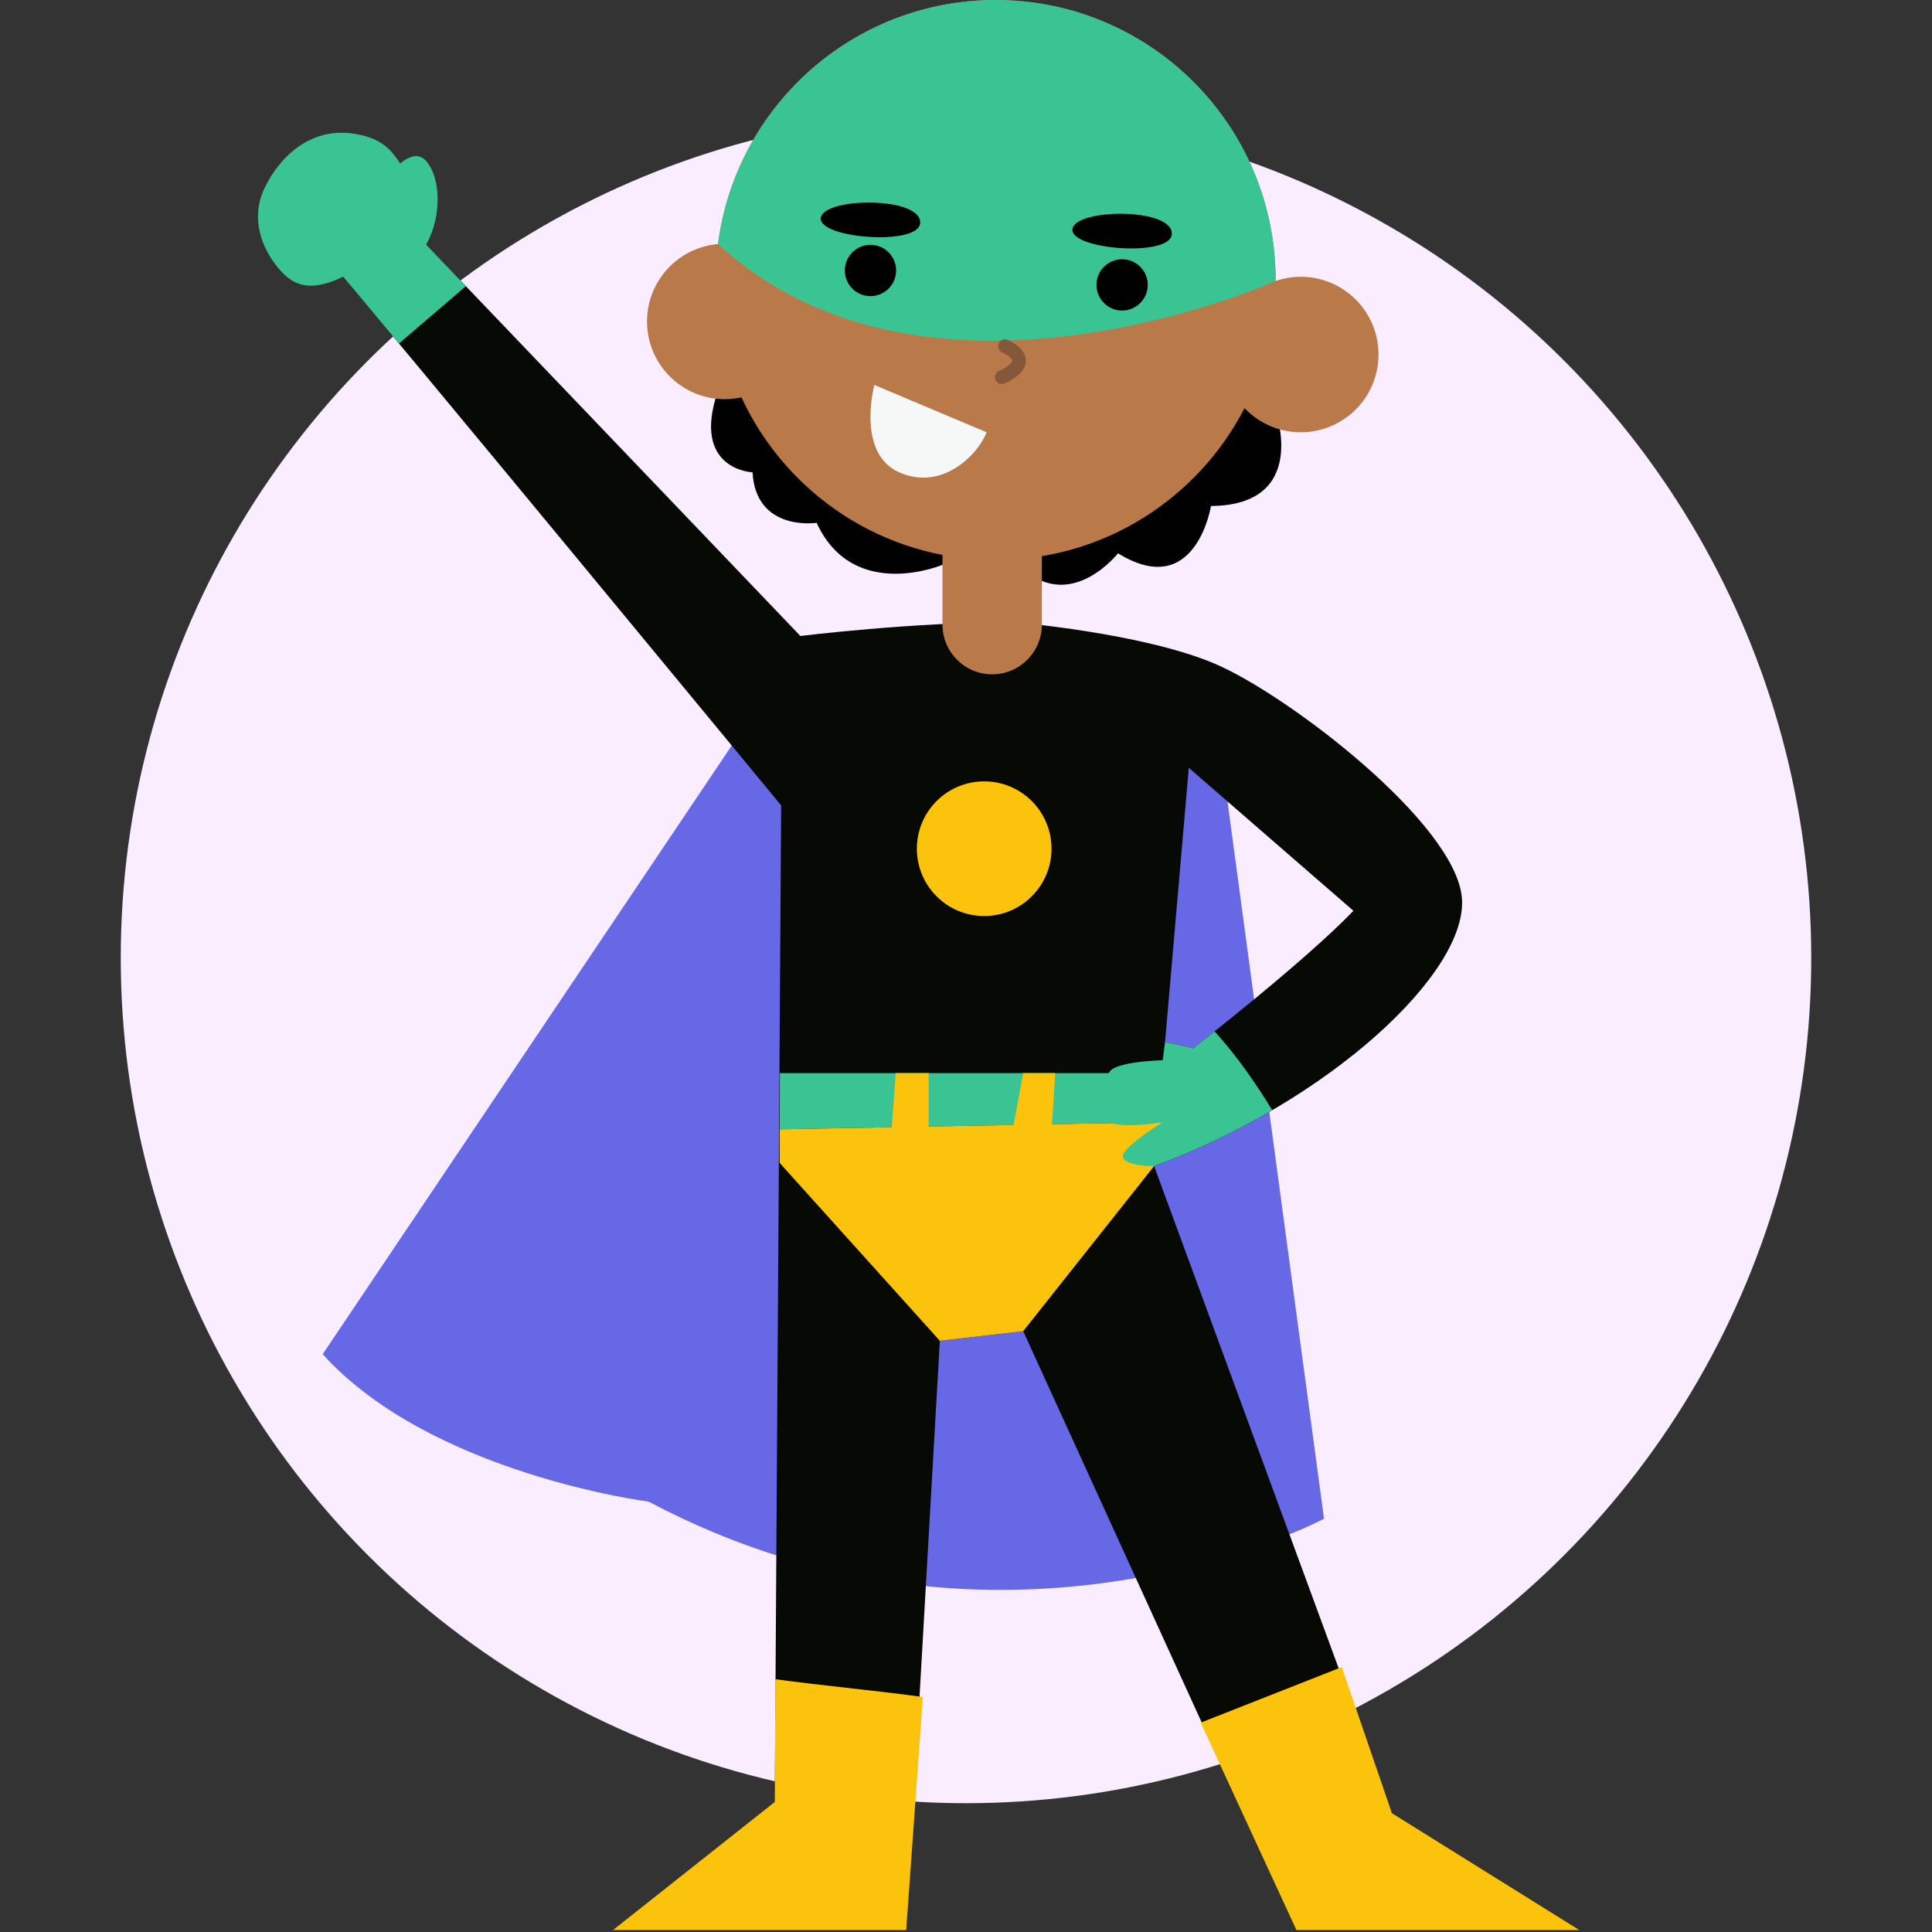 <svg width="240" height="240" viewBox="0 0 240 240" fill="none" xmlns="http://www.w3.org/2000/svg">
<rect x="0" y="0" width="240" height="240" fill="#333333" stroke="none"/>
<circle cx="120" cy="119" r="105" fill="#F9EDFF"/>
<path d="M150.935 88.037L164.476 188.663C164.476 188.663 124.65 209.903 80.576 186.539C80.576 186.539 53.495 183.087 40.086 168.22L94.868 86.71L150.935 88.037Z" fill="#6768E6"/>
<path d="M97.038 100.051C97.038 100.051 48.451 41.138 40.088 31.366L48.849 26.113L99.428 79.004C99.428 79.004 113.326 77.284 125.891 77.284C125.891 77.284 141.909 78.611 150.935 82.461C159.963 86.311 180.804 102.242 181.601 111.534C182.397 120.826 165.006 136.89 143.368 144.855L172.906 225.236L196.204 239.766H161.048L127.107 165.365L116.752 166.56L112.57 239.766H76.13L96.242 223.842L97.038 100.051ZM148.214 130.218C148.214 130.218 161.954 119.564 168.127 113.143L147.676 95.384L144.729 129.42L148.214 130.218Z" fill="#070904"/>
<path d="M149.154 213.995L166.677 207.092L172.906 225.236L196.204 239.766H161.048L149.154 213.995Z" fill="#FBC30C"/>
<path d="M96.243 223.842L96.317 208.597C101.766 209.352 109.897 210.131 114.64 210.809L112.572 239.766H76.132L96.243 223.842Z" fill="#FBC30C"/>
<path d="M96.879 133.305H148.413L150.935 139.279L96.845 140.286L96.879 133.305Z" fill="#3BC493"/>
<path d="M96.846 140.286L110.781 140.026L111.275 133.305H115.361V139.94L125.909 139.744L127.107 133.305H131.089L130.686 139.655L144.423 139.4L143.368 144.855L127.107 165.365L116.752 166.56L96.846 144.456V140.286Z" fill="#FBC30C"/>
<path d="M122.26 113.791C117.641 113.791 113.896 110.047 113.896 105.428C113.896 100.809 117.641 97.064 122.26 97.064C126.879 97.064 130.623 100.809 130.623 105.428C130.623 110.047 126.879 113.791 122.26 113.791Z" fill="#FBC30C"/>
<path d="M144.43 134.832C144.43 134.832 137.792 135.163 137.727 133.505C137.66 131.845 144.43 131.713 144.43 131.713L144.73 129.422L148.215 130.219C148.215 130.219 149.26 129.408 150.874 128.122C153.807 131.326 156.289 135.025 158.036 137.913C153.52 140.556 148.569 142.94 143.369 144.855C143.369 144.855 140.116 144.922 139.519 143.86C138.921 142.797 144.422 139.401 144.422 139.401C144.422 139.401 137.926 140.541 137.328 138.881C136.729 137.221 144.43 134.832 144.43 134.832Z" fill="#3BC493"/>
<path d="M48.849 26.113L57.873 35.55L49.564 42.672C45.229 37.463 41.803 33.37 40.087 31.365L48.849 26.113Z" fill="#3BC493"/>
<path d="M158.462 51.109C158.462 51.109 162.678 62.758 150.433 62.857C150.433 62.857 148.54 74.706 138.884 68.732C138.884 68.732 133.507 75.603 127.632 71.122L117.177 70.126C117.177 70.126 106.026 74.905 101.446 64.949C101.446 64.949 93.906 66.091 93.481 58.676C93.481 58.676 85.802 58.376 89.194 48.52L116.877 44.936L157.998 47.824L158.462 51.109Z" fill="black"/>
<path d="M123.252 83.766C126.661 83.766 129.425 81.002 129.425 77.593V53.897C129.425 50.487 126.661 47.724 123.252 47.724C119.843 47.724 117.079 50.487 117.079 53.897V77.593C117.079 81.002 119.843 83.766 123.252 83.766Z" fill="#BA7948"/>
<path d="M89.196 30.317C91.388 13.217 105.987 0 123.682 0C142.891 0 158.462 15.572 158.462 34.78C158.462 34.823 158.459 34.866 158.459 34.909C159.44 34.573 160.489 34.382 161.585 34.382C166.918 34.382 171.243 38.706 171.243 44.041C171.243 49.374 166.92 53.699 161.585 53.699C158.835 53.699 156.361 52.546 154.602 50.701C148.825 61.9 137.152 69.562 123.682 69.562C109.681 69.562 97.62 61.285 92.105 49.361C91.438 49.508 90.746 49.589 90.034 49.589C84.701 49.589 80.376 45.266 80.376 39.931C80.377 34.881 84.256 30.742 89.196 30.317Z" fill="#BA7948"/>
<path d="M50.444 21.396C52.731 24.755 51.788 28.614 45.714 32.596C39.64 36.579 37.002 35.932 34.961 33.742C32.92 31.551 30.779 27.468 32.97 23.139C35.16 18.807 39.093 15.82 44.022 16.617C48.032 17.265 48.85 19.056 50.444 21.396Z" fill="#3BC493"/>
<path d="M89.196 30.317C91.388 13.217 105.986 0 123.681 0C142.89 0 158.462 15.572 158.462 34.78C158.462 34.823 158.459 34.866 158.459 34.909C158.459 34.909 115.275 54.328 89.196 30.317Z" fill="#3BC493"/>
<path d="M139.391 38.578C137.632 38.578 136.205 37.152 136.205 35.392C136.205 33.633 137.632 32.206 139.391 32.206C141.151 32.206 142.577 33.633 142.577 35.392C142.577 37.152 141.151 38.578 139.391 38.578Z" fill="black"/>
<path d="M108.132 36.786C106.373 36.786 104.946 35.36 104.946 33.6C104.946 31.84 106.373 30.414 108.132 30.414C109.892 30.414 111.318 31.84 111.318 33.6C111.318 35.36 109.892 36.786 108.132 36.786Z" fill="black"/>
<path d="M145.568 29.076C145.452 31.983 132.891 31.021 133.222 28.456C133.554 25.89 145.7 25.756 145.568 29.076Z" fill="black"/>
<path d="M114.307 27.684C114.19 30.591 101.629 29.629 101.961 27.064C102.294 24.497 114.44 24.364 114.307 27.684Z" fill="black"/>
<path d="M122.555 53.697L108.616 47.822C108.616 47.822 106.325 56.286 111.703 58.676C117.081 61.065 121.559 56.386 122.555 53.697Z" fill="#F6F8F7"/>
<path d="M124.844 43.011C124.844 43.011 129.026 44.737 124.446 46.862" stroke="#84583A" stroke-width="1.7" stroke-miterlimit="10" stroke-linecap="round" stroke-linejoin="round"/>
<path d="M48.601 21.396C48.8 21.246 51.29 18.06 52.982 20.051C54.674 22.043 54.973 26.672 52.982 30.307C50.99 33.941 46.411 26.873 46.411 26.723C46.411 26.573 48.601 21.396 48.601 21.396Z" fill="#3BC493"/>
</svg>
